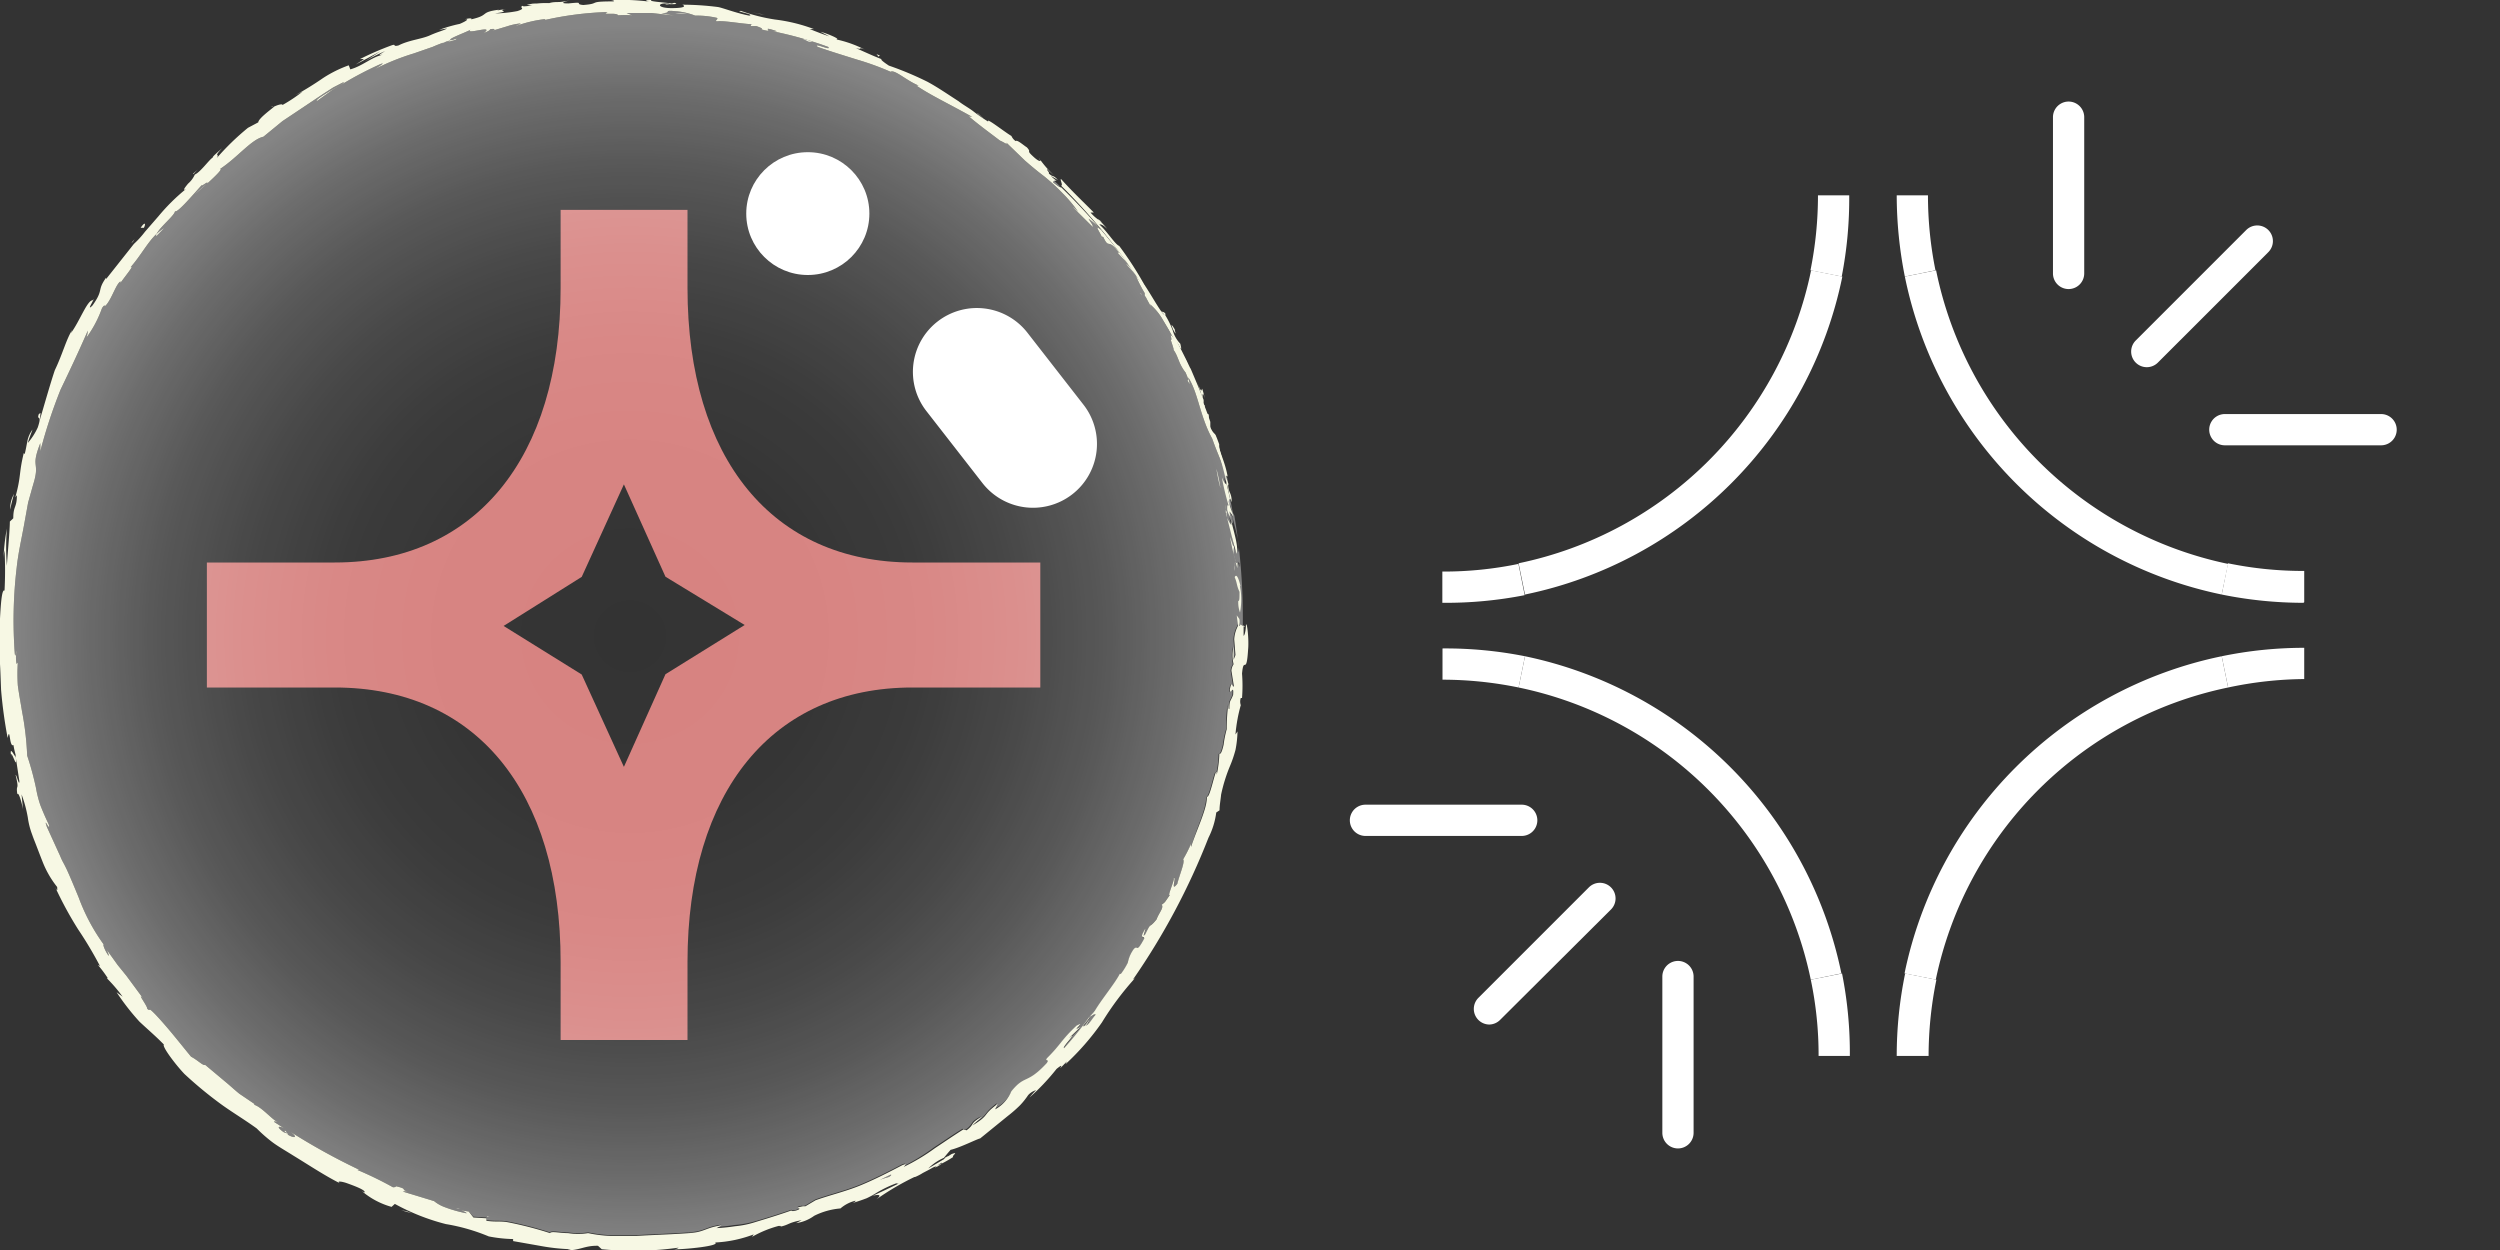 <svg id="Livello_1" data-name="Livello 1" xmlns="http://www.w3.org/2000/svg" xmlns:xlink="http://www.w3.org/1999/xlink" viewBox="0 0 160 80"><rect x="0" y="0" width="160" height="80" fill="#333333" stroke="none"/><defs><style>.cls-1{fill:#d78381;}.cls-2{fill:url(#Sfumatura_senza_nome_7);}.cls-3{fill:url(#Sfumatura_senza_nome_7-2);}.cls-4{fill:url(#Sfumatura_senza_nome_7-3);}.cls-5{fill:url(#Sfumatura_senza_nome_7-4);}.cls-6{fill:url(#Sfumatura_senza_nome_7-5);}.cls-7{fill:url(#Sfumatura_senza_nome_7-6);}.cls-8{fill:url(#Sfumatura_senza_nome_7-7);}.cls-9{fill:#f7f8e4;}.cls-10{fill:#fff;}</style><radialGradient id="Sfumatura_senza_nome_7" cx="37.57" cy="239.5" r="0.32" gradientTransform="matrix(0.95, 0, 0, -0.94, 21.14, 301.21)" gradientUnits="userSpaceOnUse"><stop offset="0" stop-color="#fff" stop-opacity="0"/><stop offset="0.3" stop-color="#fff" stop-opacity="0.01"/><stop offset="0.48" stop-color="#fff" stop-opacity="0.04"/><stop offset="0.63" stop-color="#fff" stop-opacity="0.1"/><stop offset="0.77" stop-color="#fff" stop-opacity="0.18"/><stop offset="0.89" stop-color="#fff" stop-opacity="0.28"/><stop offset="1" stop-color="#fff" stop-opacity="0.4"/></radialGradient><radialGradient id="Sfumatura_senza_nome_7-2" cx="49.13" cy="306.96" r="0.26" xlink:href="#Sfumatura_senza_nome_7"/><radialGradient id="Sfumatura_senza_nome_7-3" cx="57.99" cy="294.45" r="0.05" xlink:href="#Sfumatura_senza_nome_7"/><radialGradient id="Sfumatura_senza_nome_7-4" cx="58.96" cy="292.13" r="0.1" xlink:href="#Sfumatura_senza_nome_7"/><radialGradient id="Sfumatura_senza_nome_7-5" cx="59.6" cy="290.33" r="0.32" xlink:href="#Sfumatura_senza_nome_7"/><radialGradient id="Sfumatura_senza_nome_7-6" cx="60.97" cy="284.97" r="0.43" xlink:href="#Sfumatura_senza_nome_7"/><radialGradient id="Sfumatura_senza_nome_7-7" cx="20.19" cy="277.12" r="41.57" xlink:href="#Sfumatura_senza_nome_7"/></defs><title>bubble2</title><g id="back"><path class="cls-1" d="M58.39,36C49.45,36,44,29.37,44,18.43v-5H35.88v5C35.88,29.34,30.38,36,21.43,36H13.24V44h8.19c9,0,14.45,6.6,14.45,17.56v5H44v-5C44,50.65,49.45,44,58.39,44h8.19V36Zm-15.8,7.15-2.66,5.93-2.7-5.91-5-3.11,5-3.14L39.93,31l2.66,5.91L47.66,40Z"/><path class="cls-2" d="M57,75.18c.09,0,0,.08-.12.15a4.22,4.22,0,0,0-.6.2Z"/><path class="cls-3" d="M67.86,11.94c-.08,0-.23-.08-.53-.33,0,0,0-.1.08-.1Z"/><path class="cls-4" d="M76,23.59l-.07-.09h0Z"/><path class="cls-5" d="M76.89,25.77a1.21,1.21,0,0,0,0-.18,1.06,1.06,0,0,1,.09.25A.16.16,0,0,0,76.89,25.77Z"/><path class="cls-6" d="M77.34,27.36V27c.1.26.19.53.28.81A1.18,1.18,0,0,1,77.34,27.36Z"/><path class="cls-7" d="M78.73,31.93,78.94,33l-.31-.94c0-.12,0-.24.09-.19S78.73,31.92,78.73,31.93Z"/><path class="cls-8" d="M79.54,40v.1a.45.45,0,0,0-.21-.12c0,.1-.07.11-.1,0a2,2,0,0,0-.29.94l.08,1-.12.31v-.84a2.64,2.64,0,0,0,0,1.12.87.87,0,0,0-.14.42l.16,1c-.1.11-.12-.46-.25.19,0,.48.26-.41.2.35-.17.46-.23.31-.23.89-.07.07-.09-.06-.08-.28a10.53,10.53,0,0,0-.09,1.59,5.85,5.85,0,0,0-.21,1c-.08.35-.17.62-.27.57a6.74,6.74,0,0,1-.17,1.35c0-.87-.44,1.67-.64,1.38.09.68-.66,2.15-.94,3.23a.67.67,0,0,1,0-.2c-.16.34-.33.68-.52,1,.15.14-.24,1-.36,1.55-.5.62,0-.51-.26-.37.15,0-.44,1.26-.22,1.08-.35.48-.26.43-.53.63.16.2-.18.52-.33.94-.54.67-.3.08-.72,1-.23.28,0-.18,0-.35-.44.72,0,.41-.07.63-.54,1-.38.38-.65.66a2,2,0,0,0-.4.88,3.61,3.61,0,0,1-.42.7s-.11.08-.07,0c-.34.67-1.31,1.78-1.71,2.56-.06,0-.09.06-.12.06.16,0,.25,0,.28,0-.29.32-.45.66-.65.71a.84.84,0,0,0,.22-.36l-.26.37c-.4.19.37-.49.27-.57a23.57,23.57,0,0,1-1.61,2c-.21,0,1-1.18.31-.63l.73-.71c-.72.4.44-.46-.25-.1-1,.95-1,1.2-1.89,2.1-.16.26.17,0,0,.29-1.32,1.41-1.38.71-2.29,1.82a2.27,2.27,0,0,1-1.08,1.06l.16-.35c-1,.77-.43.67-1.61,1.38a6.42,6.42,0,0,1,.62-.55c-.8.4-.45.45-1,.86l-.21-.05c-.59.36-1.19.78-1.82,1.19a13.1,13.1,0,0,1-1.95,1.2c0-.07.26-.23-.08-.12-.86.45-1.81.94-2.74,1.32s-2,.63-2.84.94l-.63.38c-.15.06-.31,0-.15,0-.72.13,0,.09-.33.24s-.56,0-.32,0c-.6.21-1.48.5-2.38.76A6.06,6.06,0,0,1,47,78.4a9.43,9.43,0,0,1-1.18.12l.36-.14c-1,.11-1.14.47-2.13.48h.19c-1.16.09-2.37.12-3.51.19h-.85l-.81,0a8.58,8.58,0,0,1-1.43-.18,4,4,0,0,1-1.29,0c-.55,0-1.06-.14-1.15,0a23.09,23.09,0,0,0-2.72-.7c-.49-.08-.75,0-1.35-.09v-.16l-.83-.05L30,77.54l-.49-.08c.2.07.38.16.34.19a8.33,8.33,0,0,1-1.38-.39,2.36,2.36,0,0,1-.69-.39l-2-.61a.86.86,0,0,1,.32,0c-.52-.15.08-.15-.8-.35.12.08-.1.06-.14.08a23.27,23.27,0,0,0-2.3-1.12H23a41.3,41.3,0,0,1-4.42-2.44c.51.37.29.45-.16.19v-.08a.9.9,0,0,1-.28-.09c-.53-.39-.26-.4.07-.22l-.67-.43c0-.07.15,0,.22,0-.32-.12-1-.94-1.48-1.09v-.06L15.32,70c-.26-.21-.49-.42-.71-.61l-1.48-1.24c-.11.09-.5-.32-.9-.52-.68-.82-1.39-1.75-2.25-2.67-.62-.64-.25-.14-.56-.4.05-.13-.72-1.14-.26-.66L8.09,62.45l-.56-.69-.68-.95c.07.2.17.42.08.33-.2-.28-.37-.7-.29-.69a12.38,12.38,0,0,1-1.6-3c-.23-.56-.45-1.09-.67-1.59-.1-.23-.22-.47-.34-.69s-.17-.38-.25-.54L3,52.92c-.26-.77.26.43.12-.16-.21-.43-.38-.83-.53-1.21a6.73,6.73,0,0,1-.28-1.09,19.16,19.16,0,0,0-.57-2.1,19.17,19.17,0,0,0-.33-2.83c-.09-.56-.2-1.13-.27-1.67a11.85,11.85,0,0,1,0-1.46l-.08.09a2.3,2.3,0,0,1,0-.83c-.06.05-.05.47-.11.21a28.71,28.71,0,0,1,.12-5.56c.1-.94.32-1.88.48-2.77l.25-1.38c.13-.45.26-.94.38-1.34.36-1.3-.23-.85.4-2.46v.52a32.58,32.58,0,0,1,1.3-3.95c.6-1.25,1.19-2.5,1.74-3.77a1.71,1.71,0,0,1-.09.45,7.28,7.28,0,0,0,1-1.89c.23-.34.12,0,.29-.23.36-.44.61-1.31.89-1.48v.1c.28-.41.95-1.21.64-1,.67-.76,1.09-1.6,1.68-2.15.22-.45,1.17-1.19,1.17-1.45.11.2,1.29-1.21,1.73-1.68-.11.19.45-.32.33-.08.54-.49,1-.94.83-.94,1.13-.75,2-1.89,2.77-2.06l1.22-1,1.29-.86L20.7,6l.62-.4L22,5.25c0,.12-.47.32-.94.61s-.87.54-.78.61l1-.72.95-.56a22.45,22.45,0,0,1,2.1-1.08c.45-.18-.19.21-.33.31a15.27,15.27,0,0,1,2.48-1L27.69,3a9.63,9.63,0,0,1,1.17-.43,1.15,1.15,0,0,1-.32.14c.32-.08.74-.16.67-.24l-.29.1c-.52,0,1-.53,1.19-.67-.38.36,1.61-.35.85.21.2-.07.45-.19.39-.23.31-.07.42,0,.12.1l1-.3a3.93,3.93,0,0,1,.84-.18c0,.05-.21.09-.3.17a8.14,8.14,0,0,1,1.89-.45s0,.05-.07.07A21,21,0,0,1,38.89.77c-.49.23.57,0,.67.21a6.76,6.76,0,0,1,.9,0L40.1.83c.78,0,1.48,0,2.16,0h-.58L43.16,1,42.32.84c.8,0,0-.22.94-.12A4.26,4.26,0,0,1,44.49,1a5.77,5.77,0,0,1,1.38.14c.15.07-.15.17,0,.23.39-.08,1.75.18,2.3.18-.13,0-.14.09-.1.12h.34c.35.13.4.16.32.21,1.07.3-.28-.3,1,.12a1.31,1.31,0,0,1-.28,0A24,24,0,0,1,53,3c.27.3-1-.32-.67,0,.82.29,1.68.55,2.54.82a17.78,17.78,0,0,1,2.43.91L57,4.58c.31-.11,1,.57,1.8.9h-.15c.95.64,2.06,1.15,3.57,2L62,7.44c.51.45,1.4,1.1,2,1.56.22.08.55.34.4.12l1.2,1.16c.4.35.81.69,1.22,1A13,13,0,0,1,68,12.36a9,9,0,0,1,1,1.19c-.16-.18-.43-.39-.3-.25l1.24,1.23c0-.17-.09-.21-.27-.53a5.13,5.13,0,0,1,.85.76c-.58-.5-.12.1,0,.41,0-.05.08,0,.09,0,.39.84.27,0,1,1h-.09c.31.35.62.65,1,1.05,0,.24-.34-.36-.44-.32.41.55,1,.95,1.24,1.57a8.12,8.12,0,0,0-.62-.8,9.35,9.35,0,0,0,.56,1.09h0l0,.11a.19.19,0,0,0,.07.14h0l.07.14.32.59-.12-.27a3.82,3.82,0,0,1,.86,1.06l.39.64a4.73,4.73,0,0,0,.45.71c-.25-.34-.34-.44-.37-.43s.1.32,0,.31c.09.28.24.71.16.61.34.45.31.87.8,1.49,0,.05.26.54.1.47.34.63,0-.19.07-.16.63,1,.74,2.49,1.52,3.9.46,1.29.65,1.51,1,2.72,0,.44-.25-.3-.25-.3a18.52,18.52,0,0,0,.43,1.82c-.06-.12-.07,0-.09.23.09.51.22.31.25,1a3.2,3.2,0,0,1-.26-.48c.15.59.3,1.19.45,1.81,0,.18-.18-.36-.26-.58a20.11,20.11,0,0,0,.47,2V36c0,.08-.09,0-.13-.17a1.27,1.27,0,0,1-.06-.94l.11.45c.2-.5-.32-1.81-.45-2.72L79,33A39.51,39.51,0,0,1,79.54,40Z"/><path class="cls-9" d="M79.32,39.93c0,.1-.07.11-.1,0h0l-.07-.55.17.24A.81.81,0,0,1,79.32,39.93Z"/><path class="cls-9" d="M79.4,37.54c-.1-.42-.25-.89-.38-.6.17.4.11.51.31.94,0,.36,0,.63-.08.57a1.92,1.92,0,0,0,.11.75,4.52,4.52,0,0,0,0-1.68C79.32,37.39,79.37,37.51,79.4,37.54Z"/><path class="cls-9" d="M63,7.63l.17.15Z"/><path class="cls-9" d="M42.59.29a.53.53,0,0,0,.25,0C42.68.27,42.56.27,42.59.29Z"/><path class="cls-9" d="M38.83,0h0Z"/><path class="cls-9" d="M63,7.63l-.45-.4C62.51,7.25,62.79,7.45,63,7.63Z"/><path class="cls-9" d="M78.46,32.8a1,1,0,0,0,.08.31l-.05-.3Z"/><path class="cls-9" d="M70.24,14l.12.13.15.07Z"/><path class="cls-9" d="M74.59,20.09c-.08-.15-.23-.13-.31-.16a.87.87,0,0,1,.27.27A.16.16,0,0,0,74.59,20.09Z"/><path class="cls-9" d="M78.65,31.08l.06.2Z"/><path class="cls-9" d="M66.52,10.23a.14.14,0,0,0,0-.09A.12.12,0,0,0,66.52,10.23Z"/><path class="cls-9" d="M78,48.31Z"/><path class="cls-9" d="M79.58,40v.13h.08Z"/><path class="cls-9" d="M31.94.62h0C32.15.57,32,.59,31.94.62Z"/><path class="cls-9" d="M.72,48.43c-.07-.72.43,1.1.29,0C1,48.56.56,47.55.72,48.43Z"/><path class="cls-9" d="M78.45,32.61v-.3A1.5,1.5,0,0,0,78.45,32.61Z"/><path class="cls-9" d="M17.34,6.84h.16S17.45,6.8,17.34,6.84Z"/><path class="cls-9" d="M28.06,1.9,27.78,2Z"/><path class="cls-9" d="M12.68,10.85a2.22,2.22,0,0,0-.33.28h.05A1.48,1.48,0,0,1,12.68,10.85Z"/><path class="cls-9" d="M8.4,15.56l.1-.08.11-.17Z"/><path class="cls-9" d="M69.72,65.09a1.91,1.91,0,0,1,.28-.15C69.86,65,70.46,64.28,69.72,65.09Z"/><path class="cls-9" d="M78.53,32.79a.42.42,0,0,1-.08-.18v.2S78.52,32.83,78.53,32.79Z"/><path class="cls-9" d="M13.2,11.78l-.74.65A9.3,9.3,0,0,0,13.2,11.78Z"/><path class="cls-9" d="M29.2,77.35h.22A.41.41,0,0,0,29.2,77.35Z"/><path class="cls-9" d="M10.49,14.61A3.94,3.94,0,0,0,10,15a.37.37,0,0,0,0,.11Z"/><path class="cls-9" d="M79.23,40c0,.08.08.07.1,0A.09.09,0,0,0,79.23,40ZM78.63,31l-.2-.57c.06.09.09-.08.15.13-.18-1.09-.59-1.67-.55-2.12-.34-.95-.27-.59-.4-.66a36.58,36.58,0,0,1,1.09,4.11h0a1,1,0,0,1,.11.27c0-.68-.2-.55-.23-1.13Q78.62,31,78.63,31ZM77.12,26c-.27-.49-.07,0-.18-.12q.23.57.42,1.17v-.52l-.2-.1C77.15,26.23,77.05,25.92,77.12,26Zm-1-2.45c-.21-.19.19.59-.1.12.28.64.57,1.3.82,2a6.29,6.29,0,0,0-.42-1.17C76.22,24,76.06,23.64,76.12,23.51ZM75.54,22a2,2,0,0,1-.48-.84,5.69,5.69,0,0,0-.49-1c-.06,0-.15-.08-.27-.26-.27-.38-.68-1.11-1.08-1.71a21.83,21.83,0,0,0-1.59-2.45c-.28-.11-.77-.94-1.28-1.38.1,0,.23,0,.51.29-.14-.18-.3-.34-.45-.51a2.9,2.9,0,0,1-.62-.54H70c-.63-.65-1.31-1.27-2.09-2.14-.1,0,.15.42,0,.42A39.58,39.58,0,0,1,76,23.46c.09-.33-.48-.87-.69-1.56C75.46,22.06,75.71,22.71,75.54,22ZM73,18.75l.09.15L73,18.79ZM61,73.85ZM27.62,2.12l.15-.07h0ZM18.36,72.54l-.06-.15C18.07,72.32,18.36,72.5,18.36,72.54ZM1,48.45H1v-.1S1,48.43,1,48.45Z"/><path class="cls-9" d="M78.47,30.83c.08.37.18.73.25,1.1,0-.05-.08.06-.09.19l.31.94-.26-.34c.13.94.65,2.22.45,2.72L79,34.91a1.44,1.44,0,0,0,.06.94c0,.14.11.25.13.17v.34a20.11,20.11,0,0,1-.47-2c.09.22.21.76.27.58-.16-.63-.31-1.23-.46-1.81a2.27,2.27,0,0,0,.27.48c0-.7-.16-.5-.26-1,0-.21,0-.35.1-.23a16.08,16.08,0,0,1-.44-1.82S78.5,31.26,78.47,30.83Z"/><path class="cls-9" d="M79.74,40c0,.27-.07.67-.15.69v-.59h0a.61.61,0,0,0-.22-.13c0,.11-.06.12-.09,0a2.07,2.07,0,0,0-.29.95l.08,1-.12.31v-.84a2.36,2.36,0,0,0,0,1.12.87.87,0,0,0-.14.41l.16,1c-.11.12-.13-.45-.26.2,0,.47.27-.41.21.35-.17.46-.24.31-.24.89-.06.06-.08-.06-.07-.29a12.28,12.28,0,0,0-.1,1.6,6.94,6.94,0,0,0-.2,1c-.08.35-.17.62-.27.57a7.55,7.55,0,0,1-.17,1.35c0-.88-.44,1.67-.64,1.38.08.68-.66,2.15-1,3.23a.67.67,0,0,1,0-.2,9.4,9.4,0,0,1-.51,1c.14.15-.24,1-.37,1.56-.49.61,0-.51-.25-.37.15,0-.45,1.26-.22,1.08-.35.48-.26.43-.53.63.15.2-.18.52-.33.94-.54.67-.3.08-.72.95-.23.28,0-.18,0-.35-.44.72-.06.41-.07.63-.54,1-.38.38-.66.66a2.13,2.13,0,0,0-.39.88,4.38,4.38,0,0,1-.42.69s-.11.09-.08,0c-.34.68-1.3,1.79-1.71,2.57,0,0-.08.06-.11.06.16,0,.25,0,.27,0-.28.32-.44.66-.64.71a1,1,0,0,0,.22-.36l-.27.37c-.39.19.37-.49.28-.57a23.57,23.57,0,0,1-1.61,2c-.22,0,1-1.19.3-.63l.74-.72c-.72.41.44-.45-.25-.09-1,.94-1,1.2-1.9,2.09-.16.27.17,0,0,.3-1.31,1.41-1.38.71-2.28,1.82A2.31,2.31,0,0,1,63.69,71l.16-.35c-1.05.77-.44.66-1.61,1.38a6.66,6.66,0,0,1,.62-.56c-.8.41-.45.46-1,.87l-.2-.06c-.59.37-1.2.79-1.82,1.2a12.7,12.7,0,0,1-2,1.2c.06-.08.27-.24-.07-.12-.86.45-1.81.94-2.74,1.32s-2,.63-2.84.94l-.64.38c-.15,0-.31,0-.15,0-.71.13,0,.09-.33.23s-.56.06-.31,0c-.6.22-1.48.5-2.38.77a6,6,0,0,1-1.34.28,11.51,11.51,0,0,1-1.18.12l.32-.17c-1,.11-1.14.47-2.13.48h.19c-1.16.09-2.37.12-3.51.19h-.85l-.81,0a8.58,8.58,0,0,1-1.43-.18,4,4,0,0,1-1.29,0c-.55,0-1.06-.14-1.15,0a23.09,23.09,0,0,0-2.72-.7c-.49-.08-.75,0-1.35-.09v-.16l-.83-.05L30,77.54l-.49-.08c.2.07.38.16.34.19a8.33,8.33,0,0,1-1.38-.39,2.36,2.36,0,0,1-.69-.39l-2-.61a.86.86,0,0,1,.32,0c-.52-.15.08-.15-.8-.35.12.08-.1.06-.14.08a23.27,23.27,0,0,0-2.3-1.12H23a41.3,41.3,0,0,1-4.42-2.44c.51.37.29.45-.16.19v-.08a.9.9,0,0,1-.28-.09c-.53-.39-.26-.4.07-.22l-.67-.43c0-.07.15,0,.22,0-.32-.12-1-.94-1.48-1.09v-.06L15.32,70c-.26-.21-.49-.42-.71-.61l-1.48-1.24c-.11.09-.5-.32-.9-.52-.68-.82-1.39-1.75-2.25-2.67-.62-.64-.25-.14-.56-.4.05-.13-.72-1.14-.26-.66L8.09,62.45l-.56-.69-.68-.95c.07.2.17.42.08.33-.2-.28-.37-.7-.29-.69a12.38,12.38,0,0,1-1.6-3c-.23-.56-.45-1.09-.67-1.59-.1-.23-.22-.47-.34-.69s-.17-.38-.25-.54L3,52.92c-.26-.77.26.43.12-.16-.21-.43-.38-.83-.53-1.21a6.73,6.73,0,0,1-.28-1.09,19.16,19.16,0,0,0-.57-2.1,19.17,19.17,0,0,0-.33-2.83c-.09-.56-.2-1.13-.27-1.67a11.85,11.85,0,0,1,0-1.46l-.08.09a2.3,2.3,0,0,1,0-.83c-.06.05-.05.47-.11.21a28.71,28.71,0,0,1,.12-5.56c.1-.94.32-1.88.48-2.77l.25-1.38c.13-.45.26-.94.38-1.34.36-1.3-.23-.85.4-2.46v.52a32.58,32.58,0,0,1,1.3-3.95c.6-1.25,1.19-2.5,1.74-3.77a1.71,1.71,0,0,1-.09.45,7.28,7.28,0,0,0,1-1.89c.23-.34.12,0,.29-.23.36-.44.61-1.31.89-1.48v.1c.28-.41.95-1.21.64-1,.67-.76,1.09-1.6,1.68-2.15.22-.45,1.17-1.19,1.17-1.45.11.2,1.29-1.21,1.73-1.68-.11.19.45-.32.33-.08.54-.49,1-.94.83-.94,1.13-.75,2-1.89,2.77-2.06l1.22-1,1.29-.86L20.7,6l.62-.4L22,5.25c0,.12-.47.32-.94.61s-.87.54-.78.61l1-.72.95-.56a22.45,22.45,0,0,1,2.1-1.08c.45-.18-.19.21-.33.31a15.27,15.27,0,0,1,2.48-1L27.69,3a9.63,9.63,0,0,1,1.17-.43,1.15,1.15,0,0,1-.32.14c.32-.08.74-.16.67-.24l-.29.1c-.52,0,1-.53,1.19-.67-.38.36,1.61-.35.85.21.2-.07.45-.19.39-.23.31-.07.42,0,.12.1l1-.3a3.93,3.93,0,0,1,.84-.18c0,.05-.21.09-.3.17a8.14,8.14,0,0,1,1.89-.45s0,.05-.07.07A21,21,0,0,1,38.89.77c-.49.23.57,0,.67.21a6.76,6.76,0,0,1,.9,0L40.1.83c.78,0,1.48,0,2.16,0h-.58L43.16,1,42.32.84c.8,0,0-.22.94-.12A4.26,4.26,0,0,1,44.49,1a5.77,5.77,0,0,1,1.38.14c.15.07-.15.17,0,.23.39-.08,1.75.18,2.3.18-.13,0-.14.09-.1.12h.34c.35.13.4.16.32.21,1.07.3-.28-.3,1,.12a1.31,1.31,0,0,1-.28,0A24,24,0,0,1,53,3c.27.3-1-.32-.67,0,.82.29,1.68.55,2.54.82a17.78,17.78,0,0,1,2.43.91L57,4.58c.31-.11,1,.57,1.8.9h-.15c.95.64,2.06,1.15,3.57,2L62,7.44c.51.45,1.4,1.1,2,1.56.22.08.55.34.4.12l1.2,1.16c.4.35.81.69,1.22,1A13,13,0,0,1,68,12.36a9,9,0,0,1,1,1.19c-.16-.18-.43-.39-.3-.25l1.24,1.23c0-.17-.09-.21-.27-.53a5.13,5.13,0,0,1,.85.76c-.58-.5-.12.1,0,.41,0-.05.08,0,.09,0,.39.84.27,0,1,1h-.09c.31.35.62.65,1,1.05,0,.24-.34-.36-.44-.32.41.55,1,.95,1.24,1.57a8.12,8.12,0,0,0-.62-.8,9.35,9.35,0,0,0,.56,1.09h0l0,.11a.19.19,0,0,0,.07.14h0l.07.14.32.59-.12-.27a3.82,3.82,0,0,1,.86,1.06l.39.64a4.73,4.73,0,0,0,.45.71c-.25-.34-.34-.44-.37-.43s.1.32,0,.31c.09.28.24.71.16.61.34.45.31.87.8,1.49,0,.05.26.54.1.47.34.63,0-.19.07-.16.63,1,.74,2.49,1.52,3.9.46,1.29.65,1.51,1,2.71-.24-1-.51-2-.83-3a1.2,1.2,0,0,1-.29-.45V27c-.13-.39-.27-.78-.43-1.16a.08.08,0,0,0,0-.07,1.16,1.16,0,0,0,0-.18c-.26-.66-.54-1.32-.83-2h0a.33.33,0,0,1-.06-.1h0A39.61,39.61,0,0,0,67.93,12c-.07,0-.22-.08-.53-.33,0,0,0-.1.09-.1a.33.33,0,0,1,.14,0,1.79,1.79,0,0,1-.37-.31l.45.26c-.37-.39-.28-.13-.59-.42.08-.05-.18-.25-.08-.27a3.41,3.41,0,0,0,.39.37,6.88,6.88,0,0,1-.84-.95c0,.07-.07.1-.35-.13-.68-.6-.16-.29-.52-.69-.19-.11-.62-.51-.72-.4a.79.79,0,0,1-.27-.33c-.41-.23-1.7-1.26-1.47-.9h0l.09.07-.11-.09h0a9.84,9.84,0,0,1-.94-.65c-.3-.23-.66-.42-.95-.65-.67-.43-1.33-.89-2-1.25h0A20.69,20.69,0,0,0,56.89,4.2c-.26-.17-.59-.41-.46-.41-.66-.26-.72-.3-1.65-.71.24.06.29.06.29,0a1.42,1.42,0,0,1,.29.1,7.41,7.41,0,0,0-1.85-.66c.35,0-.59-.38-1-.49l.57.3c-.46-.15-.85-.31-1.26-.47h.27a10.67,10.67,0,0,0-2.49-.61A11.51,11.51,0,0,1,47.43.7c-.52,0,.94.23.52.3-.84-.16-1.73-.51-2-.55A18.11,18.11,0,0,0,43.67.3c.15.06.29.21-.63.22s-1-.28-.49-.3c.19,0,.29,0,.29.05.27,0,.64,0,.31-.09L43,.23C42.61.15,41.43.1,41.7,0c-.51,0-.38.07-.08.11A15.75,15.75,0,0,0,39.05,0c.19,0,.35.08.17.09-1.67,0-.73.14-1.89.23-.65-.06.21-.22-.95-.1-.69,0-.16-.13.11-.2a4.93,4.93,0,0,1-.67.11c-.23,0-.46,0-.67.07a5.11,5.11,0,0,0-1.1.07L34.36.2a4.27,4.27,0,0,0-.64.11l.34.06c-.33,0-.6.08-.6,0-.31.13.28.14-.35.34a8.57,8.57,0,0,1-1.44.15c1.22-.17,0-.14.72-.29l-.58.1.13-.05c-1.29.17-.55.34-1.79.62.11-.09-.17-.08-.4,0,.32-.05.08.12-.33.29a8.87,8.87,0,0,0-1.31.38l.5-.09c-.14.11-.56.2-1.11.45v0c-.55.24-1.31.29-2,.64-.42.1-.09-.13-.46,0a18.38,18.38,0,0,0-2,.87c.33,0,.37-.08-.27.35l1.58-.85-1,.65a11.43,11.43,0,0,1,1.3-.66c-.47.28-.42.26-.15.23-.73.16-1.27.71-2.08.94l-.1-.26A7.82,7.82,0,0,0,20.67,5,20.67,20.67,0,0,1,18.89,6.1l.48-.24a10,10,0,0,1-1.29.86c0-.1-.33,0-.55.11.06,0-1,.73-1,1l-.66.35a16.23,16.23,0,0,0-2,1.94c.22-.34-.25,0,.34-.63-.32.29-.62.53-.59.59-.22.12-.79.94-1.15,1.09a1.66,1.66,0,0,1-.43.58h0s-.49.57-.13.34a12.58,12.58,0,0,0-1.76,1.74l-.87,1a5.82,5.82,0,0,1-.71.78L6.79,17.86v-.09c-.61.87-.12.72-.87,1.78-.49.5.29-.66,0-.33-.34,0-.84,1.38-1.39,2.11l.09-.21c-.38.59-.61,1.53-1.11,2.57h0c-.25.73-.65,2.13-.95,3.15,0-.36.11-.49-.08-.33-.15.46.24-.07-.06.84a4.12,4.12,0,0,1-.64,1c.08-.3.2-.57.3-.86a1.87,1.87,0,0,0-.33.75c-.06.3-.11.6-.17.82L1.52,29c-.33,1.36-.15,1.42-.54,2.83l.1-.14c0,.83-.23.66-.23,1.48l-.22.21c0,.54-.13,1.89-.19,2.83a15.76,15.76,0,0,1,0-2.38,13,13,0,0,0-.22,2.07,4,4,0,0,1,.07-.69,24.53,24.53,0,0,1,0,2.59C0,37.58,0,40.57-.11,41.33c.13.94.14,1.89.18,2.83a29.48,29.48,0,0,0,.42,3.07c.16-.82.1.64.37.45a6.26,6.26,0,0,0,.14.63v.1H1L1.24,50c0,.37-.19-.46-.24-.4.26,1.1,0,.49.11,1.24.06-.18.24.34.36.94l-.09-.94a8.29,8.29,0,0,1,.4,1.48,4.94,4.94,0,0,0,.43,1.45L2,53.33c.18.37.43,1.08.71,1.78a6.22,6.22,0,0,0,.95,1.66c0,.14.05.35-.13,0A23.65,23.65,0,0,0,5,59.48,24.73,24.73,0,0,1,6.4,61.83l-.14-.08a7.87,7.87,0,0,1,.65.87s-.15-.07,0,.06a9.86,9.86,0,0,1,.94,1.11l-.39-.29a15,15,0,0,0,1.47,1.89c.5.47,1,.89,1.56,1.46-.14.12.78,1.33,1.32,1.89h0a25.8,25.8,0,0,0,2.27,1.88c.72.53,1.52,1,2.35,1.6a9.5,9.5,0,0,0,.95.84c.39.3.89.58,1.38.89,1,.61,2.07,1.32,3,1.78-.26-.17.13-.12.46,0s1.26.45,1.1.59l-.15-.08a5,5,0,0,0,1.89,1l.21-.19a13.84,13.84,0,0,0,3.26,1.29,12.38,12.38,0,0,1,2.75.79,9,9,0,0,0,1.56.17v.13l1.7.3a12.78,12.78,0,0,0,2,.22l-.35.08c.94,0,1.22-.32,2.08-.3l.24.22a20.76,20.76,0,0,0,4.92-.1s-.07.09-.33.11c.77,0,3-.22,2.67-.44A8,8,0,0,0,48.24,79l-.11.16a7,7,0,0,1,1.7-.7c.2,0,.22,0,.05.06.65-.13.51-.26,1.43-.43l-.36.19a2.57,2.57,0,0,0,1.16-.47,4.63,4.63,0,0,1,1.68-.47,2.3,2.3,0,0,1,.94-.49c.09,0-.07.1-.16.14.31-.09.6-.19.89-.3a5.44,5.44,0,0,0,.67-.37,7.4,7.4,0,0,1,1.24-.59.19.19,0,0,0,.18,0c-.94.46-1.73.82-1.76.82s.88-.26.3.21a16.83,16.83,0,0,1,2.43-1.43h.12l-.08,0a3,3,0,0,0,.5-.26c.25-.13.41-.21.65-.35A7.3,7.3,0,0,0,61,74.05c-.1-.09.41-.37-.1-.19h0l-.33.21-.1.06a.12.12,0,0,0-.06.06h0l-1,.59a3.31,3.31,0,0,1,1-.68c.16-.2.33-.4.43-.51.63-.15,1.7-.7,1.89-.73l1.76-1.43a8.48,8.48,0,0,0,.79-.69,4.63,4.63,0,0,0,.52-.65,1.09,1.09,0,0,1,.51-.32,5,5,0,0,0-.42.47,14.2,14.2,0,0,0,1.73-1.83c.77-.62-.29.51.66-.48l-.09.18a16.47,16.47,0,0,0,2.33-2.67,18.83,18.83,0,0,1,2.16-2.88.62.62,0,0,1-.17.13,43.86,43.86,0,0,0,4.83-9.07A5,5,0,0,0,77.84,52l.21-.14c0-.33.07-.67.1-1A10.23,10.23,0,0,1,78.73,49c.13-.31.24-.63.34-1a6.77,6.77,0,0,0,.13-1.19l-.13.2a9.88,9.88,0,0,1,.34-1.88.72.72,0,0,1,0-.46h.08a10.16,10.16,0,0,0,0-1.56c.11-1.2.28.22.39-1.56C79.94,40.94,79.81,39.74,79.74,40ZM60.28,74.4h0a.37.37,0,0,1-.05.11c-.25.17-.35.2-.4.2ZM57,75.18c.09,0,0,.08-.12.15a4.22,4.22,0,0,0-.6.2Z"/><path class="cls-9" d="M60.71,74l-.09.07-.1.06h-.05l.07-.08Z"/><polygon class="cls-9" points="31.17 77.83 31.17 77.86 31.33 77.87 31.17 77.83"/><path class="cls-9" d="M70.44,15.18a.34.34,0,0,0,.06.12Z"/><path class="cls-9" d="M28.55,2.66h-.12C28.14,2.84,28.34,2.74,28.55,2.66Z"/><path class="cls-9" d="M44.49,1H44C44.26,1,44.48,1,44.49,1Z"/><polygon class="cls-9" points="13.28 11.72 13.28 11.72 13.2 11.78 13.28 11.72"/><path class="cls-9" d="M43.22.88a4.69,4.69,0,0,0,.75,0A4.69,4.69,0,0,0,43.22.88Z"/><path class="cls-9" d="M79,36v.19A.6.6,0,0,0,79,36Z"/><path class="cls-9" d="M79,36.54l0-.38A1,1,0,0,0,79,36.54Z"/><path class="cls-9" d="M78.21,31.35h0Z"/><path class="cls-9" d="M77.85,30a10.67,10.67,0,0,0,.26,1.25h0A10.83,10.83,0,0,0,77.85,30Z"/><path class="cls-9" d="M76.59,24.38c.15.36.25.74.37,1.11,0-.21,0-.49.15,0C76.75,24.05,77.12,25.82,76.59,24.38Z"/><path class="cls-9" d="M75.08,21.09c.29.56.07,0,.11,0C75,20.76,74.89,20.67,75.08,21.09Z"/><path class="cls-9" d="M56.21,3.64l.1-.09C55.87,3.36,56.29,3.6,56.21,3.64Z"/><path class="cls-9" d="M51.35,2.47l.42.2H52A4.6,4.6,0,0,0,51.35,2.47Z"/><polygon class="cls-9" points="48.71 0.91 48.92 0.94 48.13 0.79 48.71 0.91"/><path class="cls-9" d="M9,14.58h.21C9.35,14.3,9.28,14.16,9,14.58Z"/><path class="cls-9" d="M.9,31.61a1.94,1.94,0,0,0-.25,1C.73,32.22.84,31.81.9,31.61Z"/><polygon class="cls-9" points="26.05 77.53 25.67 77.45 26.37 77.66 26.05 77.53"/><path class="cls-10" d="M65.76,21.3l3.59,4.61a4.08,4.08,0,0,1-.73,5.73h0a4.1,4.1,0,0,1-5.74-.72l-3.59-4.61A4.08,4.08,0,0,1,60,20.58h0A4.1,4.1,0,0,1,65.76,21.3Z"/><ellipse class="cls-10" cx="51.7" cy="13.67" rx="3.94" ry="3.93"/></g><g id="back-2" data-name="back"><path class="cls-10" d="M92.37,38.58h-.06v-2h.05a23.6,23.6,0,0,0,4.82-.49l.4,2A26.12,26.12,0,0,1,92.37,38.58Z"/><path class="cls-10" d="M97.6,38.05l-.41-2A24.1,24.1,0,0,0,115.91,17.3l2,.4A26.1,26.1,0,0,1,97.6,38.05Z"/><path class="cls-10" d="M117.87,17.7l-2-.4a24.12,24.12,0,0,0,.48-4.8h2A26,26,0,0,1,117.87,17.7Z"/><path class="cls-10" d="M118.39,67.58h-2a23.5,23.5,0,0,0-.5-4.88l2-.4A26,26,0,0,1,118.39,67.58Z"/><path class="cls-10" d="M115.89,62.7A24.08,24.08,0,0,0,97.19,44l.41-2A26.09,26.09,0,0,1,117.85,62.3Z"/><path class="cls-10" d="M97.19,44a24.17,24.17,0,0,0-4.87-.5h0v-2h0A26.07,26.07,0,0,1,97.6,42Z"/><path class="cls-10" d="M142.6,44l-.41-2a26,26,0,0,1,5.28-.54h0v2h0A24.1,24.1,0,0,0,142.6,44Z"/><path class="cls-10" d="M123.89,62.7l-2-.4A26.12,26.12,0,0,1,142.19,42l.41,2A24.1,24.1,0,0,0,123.89,62.7Z"/><path class="cls-10" d="M121.39,67.58a26.07,26.07,0,0,1,.54-5.28l2,.4a24.35,24.35,0,0,0-.5,4.88Z"/><path class="cls-10" d="M121.91,17.7a26.74,26.74,0,0,1-.52-5.2h2a24.19,24.19,0,0,0,.48,4.8Z"/><path class="cls-10" d="M142.19,38.05A26.1,26.1,0,0,1,121.91,17.7l2-.4A24.1,24.1,0,0,0,142.6,36.09Z"/><path class="cls-10" d="M147.42,38.58a26.29,26.29,0,0,1-5.23-.53l.4-2a23.77,23.77,0,0,0,4.83.49h.05v2Z"/><path class="cls-10" d="M132.39,18.5a1,1,0,0,1-1-1V7.5a1,1,0,0,1,2,0v10A1,1,0,0,1,132.39,18.5Z"/><path class="cls-10" d="M152.39,28.5h-10a1,1,0,0,1,0-2h10a1,1,0,0,1,0,2Z"/><path class="cls-10" d="M137.39,23.5a1,1,0,0,1-.7-1.71l7.07-7.07a1,1,0,0,1,1.41,0,1,1,0,0,1,0,1.42l-7.07,7.07A1,1,0,0,1,137.39,23.5Z"/><path class="cls-10" d="M107.39,73.5a1,1,0,0,1-1-1v-10a1,1,0,1,1,2,0v10A1,1,0,0,1,107.39,73.5Z"/><path class="cls-10" d="M97.39,53.5h-10a1,1,0,1,1,0-2h10a1,1,0,0,1,0,2Z"/><path class="cls-10" d="M95.32,65.57a1,1,0,0,1-.7-1.71l7.07-7.07a1,1,0,0,1,1.41,0,1,1,0,0,1,0,1.42L96,65.28A1,1,0,0,1,95.32,65.57Z"/></g></svg>